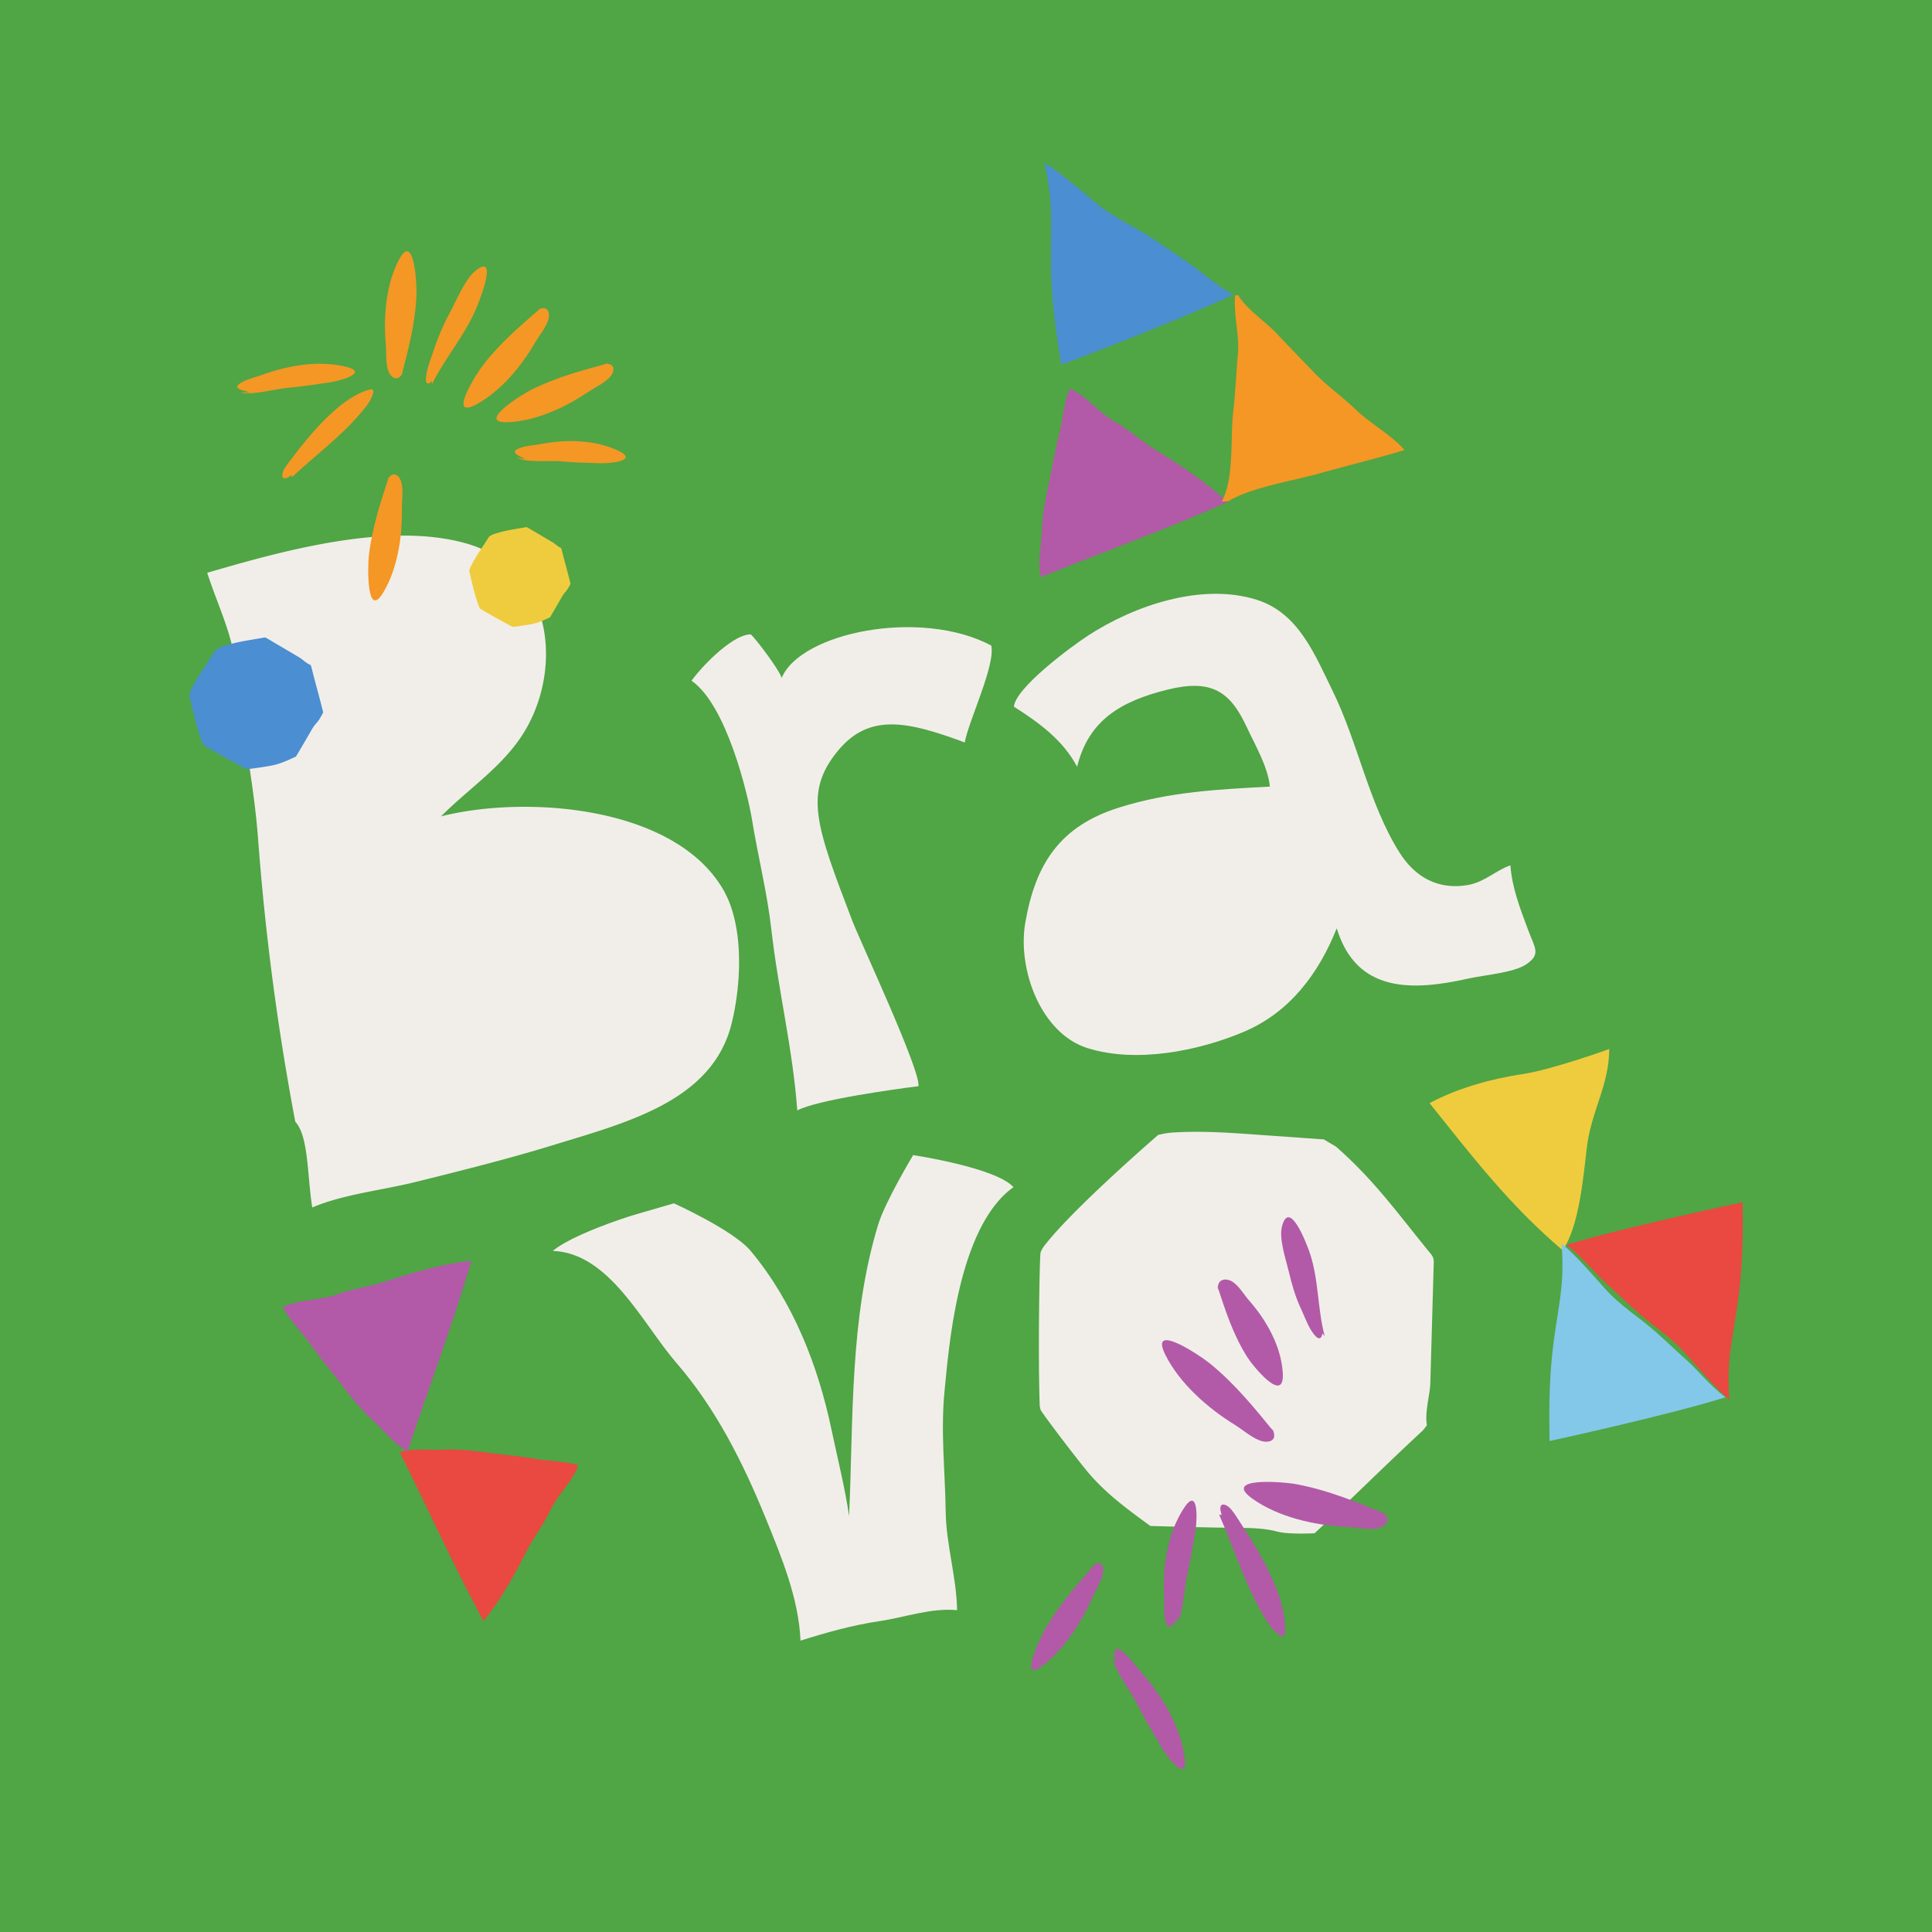 <svg id="Camada_1" data-name="Camada 1" xmlns="http://www.w3.org/2000/svg" viewBox="0 0 1280 1280"><defs><style>.cls-1{fill:#50a545;}.cls-2{fill:#efcc3e;}.cls-3{fill:#e94941;}.cls-4{fill:#b25aa7;}.cls-5{fill:#f49725;}.cls-6{fill:#4b8ed2;}.cls-7{fill:#83c8e8;}.cls-8{fill:#f1eee9;}</style></defs><rect class="cls-1" x="-26" y="-26" width="1332" height="1332"/><path class="cls-2" d="M1066.15,695c0,24-12.06,41.28-14.88,65.63-2.24,19.37-5.19,52.44-16,67.68-35.37-30.07-59.46-61.64-88.13-97.43,17.17-9.37,39.81-16,61.1-19.16C1028.64,708.64,1066.15,695,1066.15,695Z"/><path class="cls-3" d="M267.79,961.29c7.94-1.75,17.54-.44,25.69-.86,10.81-.57,21.48.91,32.36,2.33,9.46,1.24,19.27,2.07,28.53,3.73,9,1.62,20.18,1.46,28.78,4.29-3.65,10.52-13.77,19.49-18.56,29.88-4.24,9.21-10.69,17.15-15.27,26.17-8.14,16-17.56,33.18-29,47.16-19.94-36.9-37.6-76.07-56-113,.89-.2.32.42.39,1.12"/><path class="cls-4" d="M267.22,959.91c-7.3-4.66-13.55-12.87-20-18.68-8.58-7.7-15.53-16.85-22.66-26.1-6.21-8.06-13-16.07-18.73-24.29-5.6-8-14.13-16.28-18.49-24.88,10.66-5.2,25.06-4.35,36.49-8.59,10.12-3.76,21-4.9,31.2-8.26,18.21-6,38.22-11.83,57.35-13.81-12.71,42.85-28.86,85.69-42.77,127.42-.83-.52.07-.57.55-1.15"/><path class="cls-4" d="M689,379.16c-1.19-8.58,1-18.66,1.22-27.36.3-11.53,2.76-22.74,5.18-34.18,2.1-9.94,3.8-20.3,6.34-30,2.47-9.47,3.23-21.32,7-30.21,10.87,4.75,19.56,16.25,30.2,22.2,9.43,5.27,17.32,12.78,26.52,18.4,16.36,10,33.8,21.42,47.7,34.7-40.86,18.11-83.94,33.6-124.73,50.07-.13-1,.48-.31,1.23-.32"/><path class="cls-5" d="M813.7,332.08c15.74-9.33,41.75-13.16,61.16-18.62,18.61-5.23,37-9.63,55.62-15.28-6.26-8.13-23.08-18.09-31.33-26-9.34-9-19.82-16.28-28.86-25.69-8.2-8.54-16.65-17.29-24.81-25.86-7.63-8-19.66-15.85-25.17-25.11a3.73,3.73,0,0,0-2,.36c-1.17,13,2.95,25.61,1.8,38.95-1.1,12.77-1.66,25.64-3.1,38.26-2.06,18,.92,43-7.55,59.17"/><path class="cls-6" d="M816.94,195.17c-11.34-6-20.33-14.91-30.88-21.93-12.18-8.12-9-6.31-21.28-14.46-13.72-9.12-26.79-14.25-39.43-24.9C717.21,127,701.21,113.21,692,108c7,30.1,3.14,45.33,4.55,77.16.86,19.44,3.46,37.22,6.57,56.48C703.12,241.64,780.19,212.82,816.94,195.17Z"/><path class="cls-7" d="M1143.23,925.72c-10.13-7.41-17.58-17.26-26.8-25.53-10.66-9.56-7.86-7.36-18.57-17-12-10.75-23.92-17.53-34.66-29.6-6.91-7.76-20.45-23.38-28.63-29.7,2.51,30.09-3.3,44.29-6.39,75.27-1.88,18.92-1.85,36.48-1.55,55.55C1026.63,954.75,1105.21,937.65,1143.23,925.72Z"/><path class="cls-3" d="M1037.78,824.76c10.07,7.48,17.45,17.38,26.62,25.71,10.59,9.63,7.8,7.42,18.45,17.09,11.92,10.83,23.8,17.7,34.45,29.84,6.86,7.81,20.3,23.51,28.43,29.89-2.3-30.1,3.61-44.26,6.91-75.22,2-18.91,2.1-36.47,1.93-55.54C1154.57,796.53,1075.88,813.09,1037.78,824.76Z"/><path class="cls-8" d="M762.15,1011c-14.88-10.84-29.93-21.84-41.67-36-9.62-11.63-30.24-39-31-40.87a13.86,13.86,0,0,1-.68-4.58c-1.13-31.08-.12-97.8.65-99.91a21,21,0,0,1,3.6-5.74c19.82-25,74.3-72,74.3-72a69.93,69.93,0,0,1,7.77-1.43c19.23-1.44,38.54-.08,57.77,1.29l44.19,3.13,8.11,4.83c25.58,22.48,40.76,44.14,62.33,70.5a11.12,11.12,0,0,1,1.92,2.94,11,11,0,0,1,.43,4.24L947.64,916c-.24,8.45-3.8,19.09-2.29,28.3l-2.68,3.41c-26.82,24.87-44.92,43.24-71.74,68.12,0,0-17.3.94-25-1.17-7.43-2-16-2.35-24.23-2.4C802.16,1012.15,762.15,1011,762.15,1011Z"/><path class="cls-8" d="M195.64,743.18A1681.51,1681.51,0,0,1,171,555.94c-2.89-38.56-11.27-76.29-15-114.93-2.08-21.31-12.14-40.82-18.7-61.52,49.37-14.41,119.84-34.2,171.69-19.42,55.26,15.76,64,78,40.56,121-13.68,25.09-37.61,39.94-57.35,59.79,56.71-14.31,154.87-6.87,187,48.61,13.94,24.1,11.9,62.45,5.63,88.21-12.59,51.75-69.14,65.9-119.2,81.23-29.91,9.16-60.38,16.74-90.62,24.25-21.77,5.4-47.84,8.12-68.14,16.84C203.48,778.36,204.49,752.76,195.64,743.18Z"/><path class="cls-8" d="M458.15,451c8.74-12,28.79-31.32,39.42-30.66,4,4.05,18.5,23.07,20.32,28.81C530.35,419,610,402.85,656.69,427.67c3.17,12.38-15.22,50.61-17.52,64.23-37.48-13.91-63.15-19.81-84,5.47-22.91,27.78-14.52,49.85,9.54,112.78,4.94,12.93,45.48,99.42,43.79,109.49-15.48,1.93-67,9-80.29,16.05-2.86-40.1-12.56-79.32-17.14-119.69-2.79-24.6-8.89-48.64-12.91-73.29C495.59,526.89,481.51,467.09,458.15,451Z"/><path class="cls-8" d="M420.3,804.85l26.17-7.61S485.83,815,497.3,828.72c28.3,33.87,44.76,76.33,53.56,118.33,4,19,8.83,38,11.69,57.34,2.91-64.29.25-130.77,19.28-193.1,4.65-15.25,23.15-46,23.15-46s55,8.26,66.47,21.24C634,813,628.41,896.11,625.9,920.37c-2.86,27.74.26,53.45.64,81.06.31,22.16,7.21,43.41,7.55,65.36-17.16-1.69-34.67,4.79-51.5,7.27-17.54,2.58-35.3,7.55-52.24,12.92-1.11-27.81-12.65-55.62-23.18-81.42-14.94-36.63-33.08-72.72-59.11-102.7C426,877.45,403.91,830,366.2,828.76,378.56,818.44,412.62,807.08,420.3,804.85Z"/><path class="cls-8" d="M1012.52,616.4c-5.37-14.41-10.8-28.28-11.83-43.11-9.59,3.31-17.24,11.22-28.38,13.1-19.53,3.31-34.85-5.23-45.21-21.72-20.25-32.22-27.39-72.73-44.19-106.9-11.73-23.86-22.46-51.66-50.37-60.43-36.45-11.46-81.21,3.88-111.8,23.83-12,7.86-47.92,34.62-49,47C688.62,479,704.18,490.22,713.62,508c7.54-30.84,29-43.45,59.85-51.09,29.18-7.24,41.56,1.2,52.47,24.69,5.38,11.58,14.15,26.43,15.38,39.54-34.32,1.85-66.2,3.36-99.57,13.77-39.24,12.24-55.74,37-62.51,76.72-5.18,30.34,10.18,73.07,41.41,82.82,32,10,73,2,103.41-10.84,30.67-13,49.71-38.9,61.56-68.59,13,42.65,49.57,41.78,87.41,33.25,10.1-2.27,29.77-3.79,38-9.28C1021.15,632.22,1016.9,628.14,1012.52,616.4Z"/><path class="cls-5" d="M265.82,249.68C270.54,231.41,275,215,275.94,196c.37-7.33-1.49-43.48-11.76-23.69-8.43,16.22-10.23,37.37-8.6,55.57.48,5.37-.1,11.59,1.33,16.77,1.73,6.29,7.58,9.12,10.25,1.1"/><path class="cls-5" d="M257.94,315c-5.84,17.91-11.28,34-13.54,52.91-.87,7.28-1.62,43.45,9.68,24.39,9.26-15.64,12.49-36.62,12.2-54.88-.08-5.38.91-11.55-.1-16.81-1.23-6.39-6.67-9.58-9.81-1.76"/><path class="cls-5" d="M358.81,203.62C344.57,216,331.63,226.91,319.93,242c-4.51,5.79-23.81,36.4-4.29,25.89,16-8.62,29.58-24.93,38.75-40.72,2.71-4.66,6.74-9.43,8.59-14.46,2.24-6.11-.78-11.65-7.5-6.57"/><path class="cls-5" d="M403.6,240.54c-18.18,4.94-34.58,9.21-51.66,17.71-6.56,3.27-37.22,22.49-15.08,21.47,18.15-.83,37.47-9.65,52.57-19.9,4.46-3,10.17-5.58,14-9.32,4.66-4.53,4.35-10.83-3.91-9.17"/><path class="cls-5" d="M286,254.94c9-18.2,22.49-33.18,30.18-52.19,1.93-4.76,13.83-35-.85-23.62-6.76,5.25-12.43,18.71-16.5,26.51a162.48,162.48,0,0,0-10.91,24.66c-1.52,4.62-3.21,9-4.52,13.6-.76,2.72-3.45,14.36,2.85,8.59"/><path class="cls-5" d="M159.15,260c8.26,2.1,22.67-2.29,31.76-3.09,9.27-.82,18.45-2.22,27.58-3.57,7.13-1.06,26.58-6.56,10.47-10.43-18.17-4.35-38.08-.84-55.51,5.52-3.79,1.38-8.64,2.45-12.22,4.29-8.22,4.22-2.55,5.46,4.31,7.18"/><path class="cls-5" d="M342.31,303.27c7.29,3.49,21.26,1.64,29.76,2.42,8.67.8,17.35,1,26,1.23,6.74.19,25.53-1.88,11.3-8.46-16.06-7.42-35-7.39-52-4.13-3.71.71-8.35.92-11.94,2.12-8.24,2.75-3.21,4.94,2.84,7.82"/><path class="cls-5" d="M193.51,316.09c14.75-13.92,31.12-25.8,44.5-41.31,2.86-3.31,6.81-7.87,8.35-11.84,2.06-5.31,1-5.73-3.51-4.24-18.18,5.92-37.17,28.68-48.92,44.21-1.83,2.44-5.67,7-6.52,9.68-1.44,4.57,1.12,6,5.59,2.19"/><path class="cls-2" d="M364.4,409c-4,1.86-8,3.74-12.34,4.55-3.55.67-11.65,1.82-12.13,1.76a3.31,3.31,0,0,1-1-.39c-6.63-3.35-20.47-11.27-20.82-11.68a4.85,4.85,0,0,1-.78-1.41c-2.93-7-6.47-23.85-6.47-23.85a17.08,17.08,0,0,1,.6-1.79,94.14,94.14,0,0,1,6.95-11.93l5.76-8.88,1.94-1.14c7.66-2.75,13.94-3.42,21.94-4.89a2.65,2.65,0,0,1,.84-.06,2.78,2.78,0,0,1,.94.4L366,359.22c1.74,1,3.55,3,5.65,3.75l.41.95c2.1,8.48,3.85,14.39,5.95,22.87a26.85,26.85,0,0,1-3.13,5.09,23.35,23.35,0,0,0-3.3,4.79C369.27,400.74,364.4,409,364.4,409Z"/><path class="cls-6" d="M196.1,501.23c-5.26,2.45-10.59,4.93-16.3,6-4.68.89-15.37,2.41-16,2.32a4.23,4.23,0,0,1-1.36-.51c-8.76-4.43-27-14.88-27.49-15.41a6.56,6.56,0,0,1-1-1.87c-3.87-9.28-8.54-31.49-8.54-31.49a22.11,22.11,0,0,1,.8-2.37,124.44,124.44,0,0,1,9.16-15.75l7.61-11.72,2.57-1.5c10.1-3.63,18.4-4.52,29-6.46a3.78,3.78,0,0,1,1.11-.08,3.58,3.58,0,0,1,1.24.53l21.37,12.62c2.29,1.35,4.68,4,7.46,4.95l.53,1.26c2.77,11.2,5.09,19,7.86,30.19,0,0-2.38,4.92-4.13,6.72a31,31,0,0,0-4.36,6.32C202.53,490.36,196.1,501.23,196.1,501.23Z"/><path class="cls-4" d="M918.69,1003.32c-20.15-8.26-38.2-15.9-59.82-20-8.32-1.57-50-5.11-28.93,9.74,17.22,12.17,41.13,17.54,62.2,18.54,6.21.29,13.24,1.93,19.39,1.11,7.46-1,11.6-7.25,2.86-11.56"/><path class="cls-4" d="M844.89,949.69c-13.77-16.83-26-32.12-43-46.12-6.54-5.38-41.21-28.65-29.73-5.8,9.42,18.74,27.79,35,45.7,46.06,5.29,3.27,10.66,8.08,16.41,10.38,7,2.78,13.46-.52,7.82-8.44"/><path class="cls-4" d="M806.32,851.42c5.58,17,10.4,32.29,19.86,47.46,3.64,5.84,25,32.33,23.7,10.72-1.07-17.71-10.9-35-22.28-47.94-3.36-3.81-6.21-8.93-10.34-12-5-3.72-11.93-2.19-10,5.62"/><path class="cls-4" d="M726.12,1035.41c-12.18,14-23.27,26.46-32.93,42.63-3.72,6.22-19.24,38.39-2.1,25.3,14-10.73,25.35-28.4,32.64-44.87,2.15-4.86,5.51-10,6.85-15.12,1.62-6.16-1.54-10.95-7.34-5"/><path class="cls-4" d="M877.67,885.29c-5.07-18.84-3.76-38.48-10.54-57-1.7-4.64-12.8-34-17.71-16.08-2.26,8.23,2.34,21.53,4.31,29.76,2.1,8.75,4.33,16.76,8,24.69,2,4.29,3.56,8.48,5.73,12.63,1.27,2.43,7.22,12.44,8.7,4.14"/><path class="cls-4" d="M736.46,1096.28c1.3,9.76,12.19,23.31,16.95,32.7,4.86,9.58,10.3,18.81,15.67,28,4.19,7.18,18.44,25.66,15.66,6.74-3.13-21.33-15.44-41.16-29.74-57.09-3.11-3.47-6.34-8.21-9.85-11.25-8-7-6.94-.39-5.84,7.7"/><path class="cls-4" d="M779.13,1076.93c5.13-7.79,5.21-24,7.44-33.65,2.26-9.8,3.85-19.69,5.48-29.52,1.26-7.67,1.84-29.48-7.91-14.24-11,17.19-13.94,38.82-12.88,58.84.23,4.36-.25,9.7.56,14,1.85,9.85,5.14,4.45,9.38-2"/><path class="cls-4" d="M807.75,1003.62c9.51,21.4,16.18,43.76,27.93,64.27,2.51,4.38,6,10.42,9.7,13.62,5,4.28,5.84,3.34,6-2.2.5-22.06-17-51.45-29.42-70.18-1.94-2.94-5.44-8.86-8-10.81-4.43-3.32-6.91-1.06-4.53,5.25"/></svg>